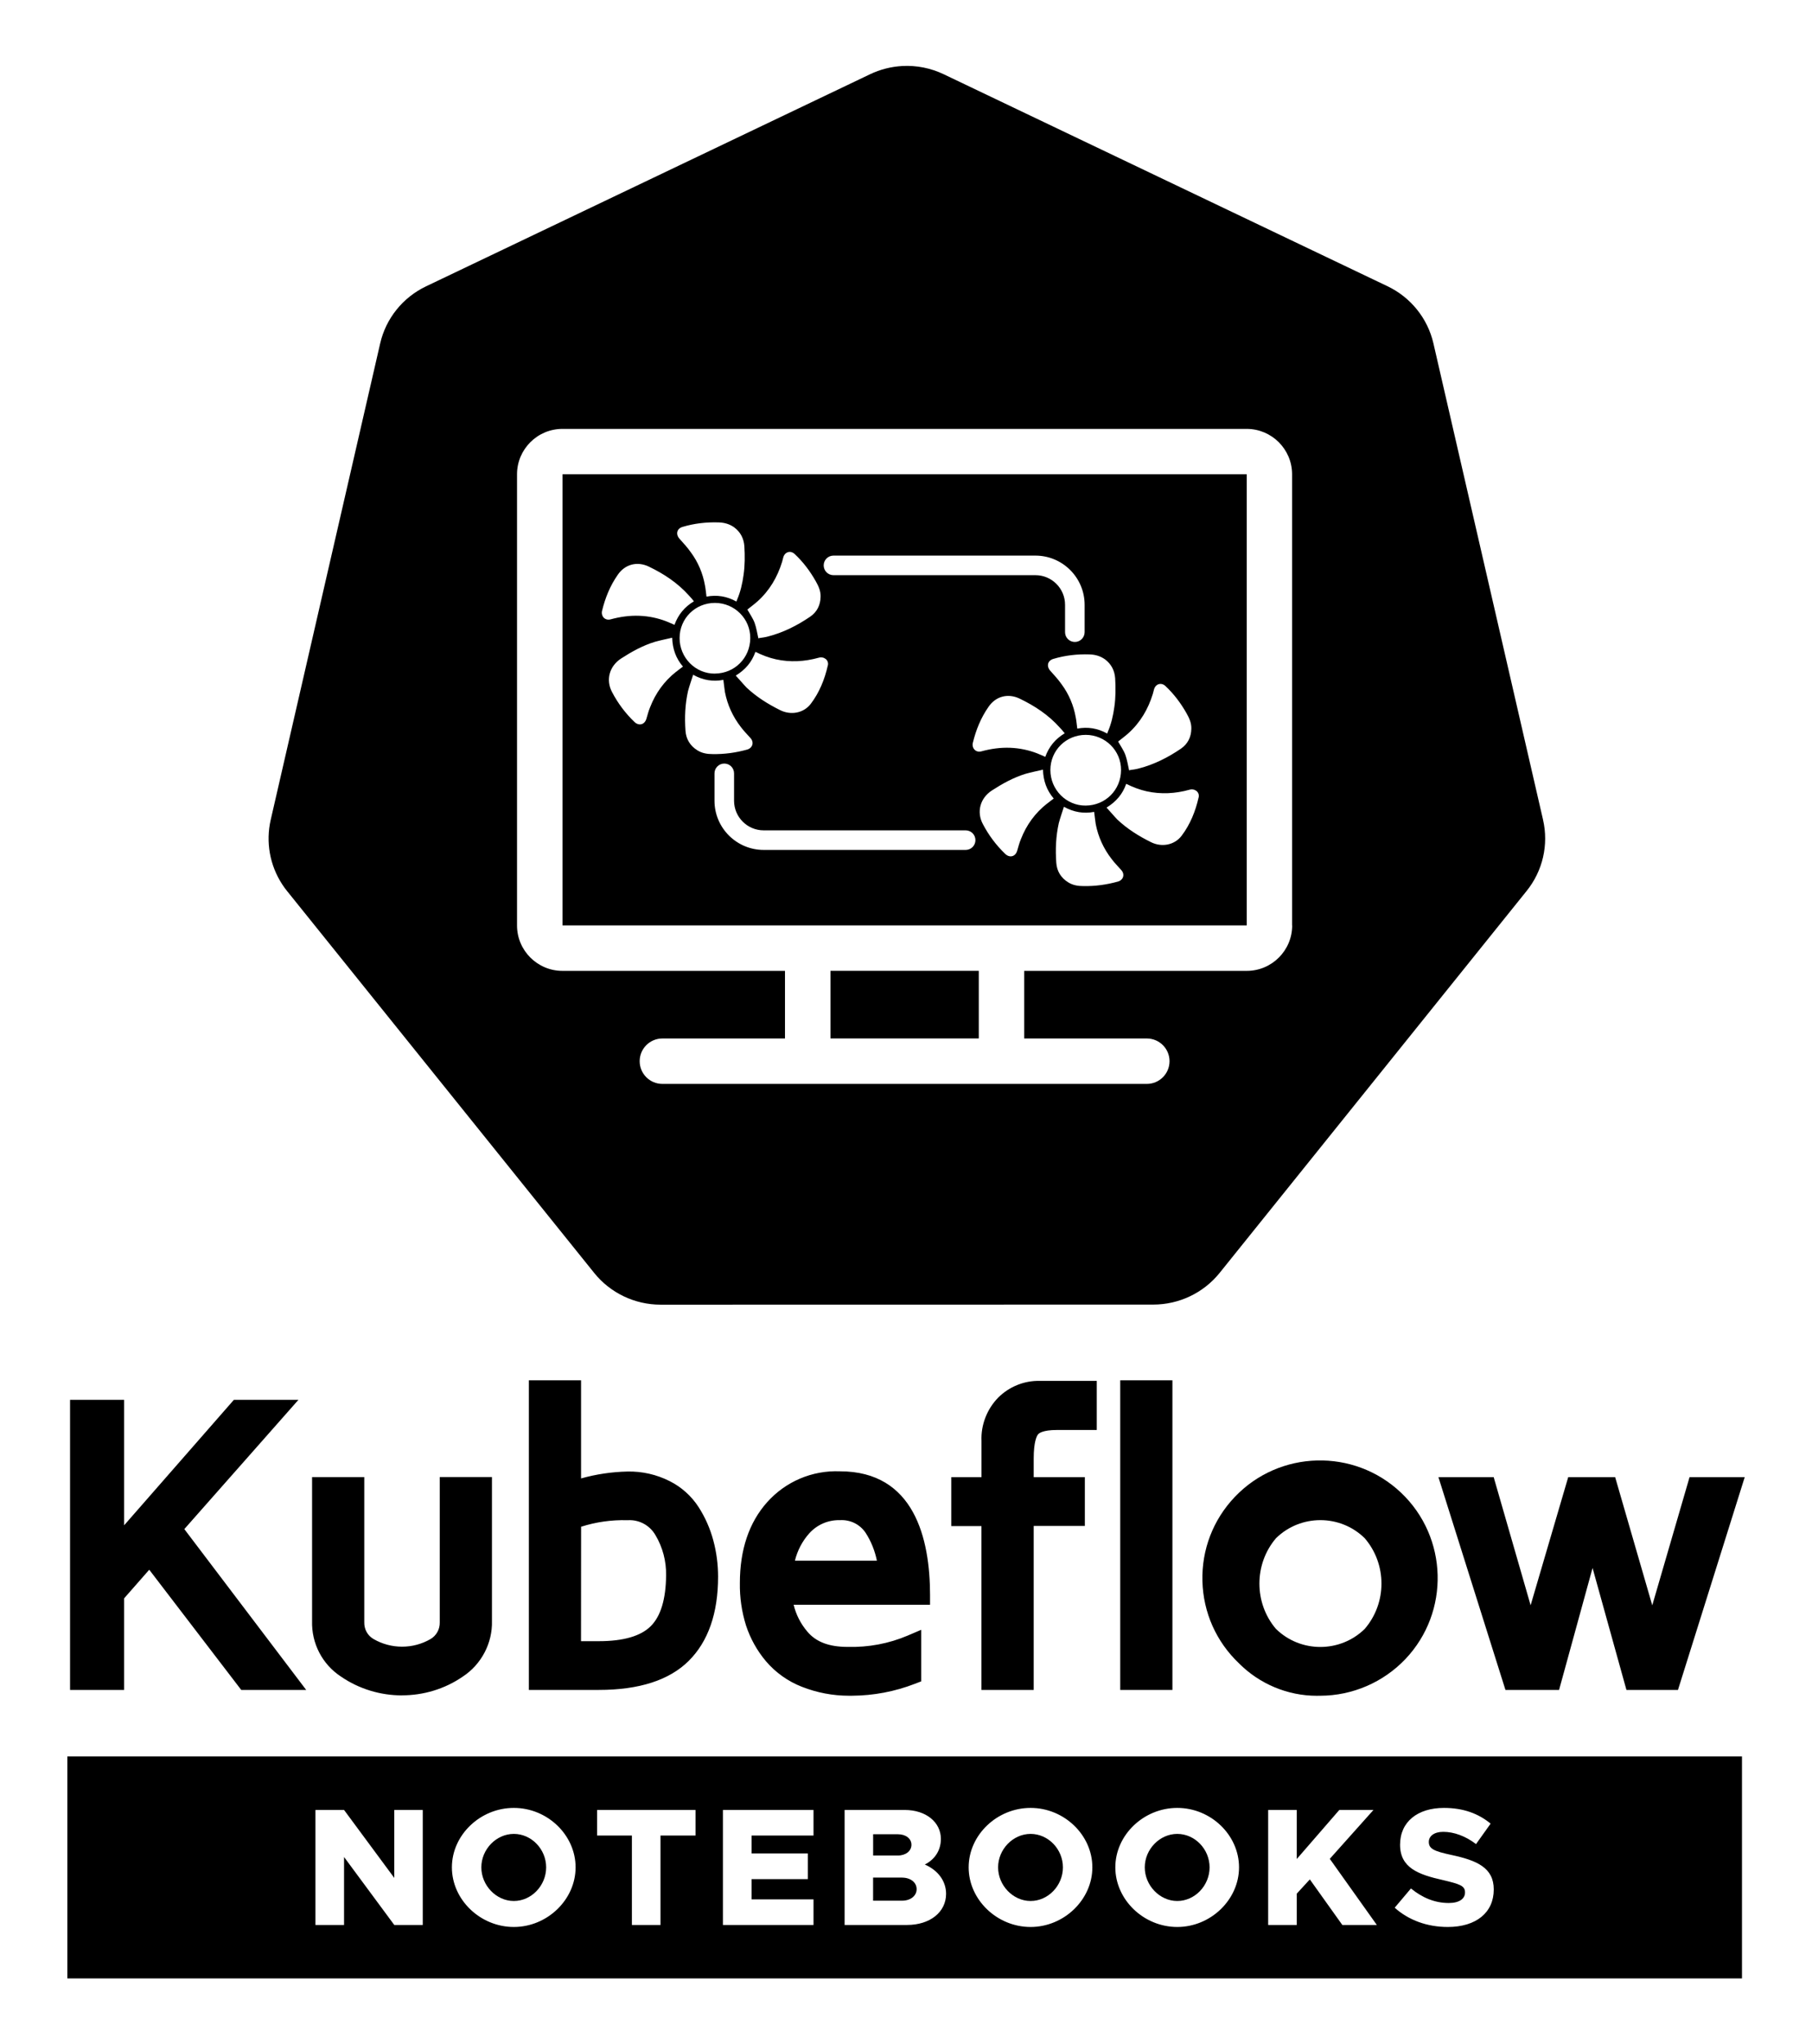 <?xml version="1.0" encoding="UTF-8"?>
<svg id="Layer_1" data-name="Layer 1" xmlns="http://www.w3.org/2000/svg" viewBox="0 0 414.85 468.03">
  <g>
    <rect x="190.13" y="222.26" width="33.96" height="15.48"/>
    <path d="M353.27,187.66l-25.1-109.07c-1.32-5.71-5.19-10.52-10.51-13.06l-101.62-48.54c-2.93-1.4-6.18-2.05-9.43-1.88-2.58.14-5.11.78-7.44,1.9l-101.62,48.54c-5.33,2.54-9.2,7.36-10.51,13.07l-25.06,109.06c-1.17,5.08-.22,10.41,2.63,14.78.34.53.71,1.04,1.11,1.53l70.33,87.45c3.69,4.58,9.28,7.25,15.19,7.25l112.79-.02c5.91,0,11.5-2.66,15.19-7.24l70.3-87.46c3.69-4.58,5.07-10.58,3.75-16.3ZM295.84,211.87c0,5.73-4.66,10.4-10.4,10.4h-50.95v15.48h28.07c2.87,0,5.2,2.33,5.2,5.2s-2.33,5.2-5.2,5.2h-110.91c-2.87,0-5.2-2.33-5.2-5.2s2.33-5.2,5.2-5.2h28.07v-15.48h-50.95c-5.73,0-10.4-4.66-10.4-10.4v-103.28c0-5.73,4.66-10.4,10.4-10.4h156.65c5.73,0,10.4,4.66,10.4,10.4v103.28Z"/>
    <path d="M128.79,108.58v103.28h156.65s0,2.24,0-103.28h-156.65ZM258.32,167.89c2.74-2.47,4.54-5.53,5.62-9.04.09-.31.18-.67.27-1.03.36-1.26,1.66-1.66,2.61-.76,1.93,1.8,3.51,3.91,4.81,6.2.63,1.12,1.17,2.25,1.12,3.6-.04,1.89-.81,3.46-2.38,4.54-2.97,2.02-6.16,3.64-9.67,4.54-.67.18-1.35.27-2.02.36-.04.09-.18.04-.18.04-.27-1.21-.45-2.38-.85-3.51-.4-1.08-1.08-2.02-1.66-3.06.72-.58,1.57-1.21,2.34-1.89ZM256.66,176.34c-.04,4.5-3.55,8.05-8.09,8.09-4.45.04-8.09-3.64-8.09-8.14s3.6-8.05,8.09-8.05,8.14,3.64,8.09,8.09ZM252.97,150.94c1.44,1.08,2.2,2.52,2.34,4.32.13,2.2.13,4.41-.18,6.56-.27,1.98-.72,3.96-1.53,5.8,0,.09-.04.18-.13.31-2.16-1.21-4.45-1.57-6.83-1.12-.13-.9-.18-1.75-.36-2.61-.49-2.74-1.57-5.3-3.24-7.55-.76-1.08-1.66-2.07-2.56-3.06-.94-1.03-.67-2.34.67-2.74,2.7-.81,5.48-1.12,8.27-1.03,1.3.04,2.47.36,3.55,1.12ZM190.82,127.2h46.24c6.21,0,11.26,5.05,11.26,11.26v6.27c0,1.23-1,2.24-2.24,2.24s-2.24-1-2.24-2.24v-6.27c0-3.74-3.04-6.78-6.78-6.78h-46.24c-1.24,0-2.24-1-2.24-2.24s1-2.24,2.24-2.24ZM189.53,152.33c-.72,3.19-1.93,6.2-3.91,8.81-1.66,2.16-4.59,2.65-7.01,1.44-2.79-1.39-5.39-3.01-7.69-5.17-.9-.94-1.62-1.84-2.47-2.74,2.2-1.35,3.69-3.1,4.5-5.44,1.53.76,3.06,1.35,4.68,1.71,3.28.72,6.56.54,9.8-.36,1.21-.36,2.38.54,2.11,1.75ZM163.68,154.22c-4.45.04-8.09-3.64-8.09-8.14s3.6-8.05,8.09-8.05,8.14,3.64,8.09,8.09c-.04,4.5-3.55,8.05-8.09,8.09ZM173.44,137.67c2.74-2.47,4.54-5.53,5.62-9.04.09-.31.18-.67.27-1.03.36-1.26,1.66-1.66,2.61-.76,1.93,1.8,3.51,3.91,4.81,6.2.63,1.12,1.17,2.25,1.12,3.6-.04,1.89-.81,3.46-2.38,4.54-2.97,2.02-6.16,3.64-9.67,4.54-.67.18-1.35.27-2.02.36-.04.09-.18.04-.18.04-.27-1.21-.45-2.38-.85-3.51-.4-1.08-1.08-2.02-1.66-3.06.72-.58,1.57-1.21,2.34-1.89ZM156.26,120.63c2.7-.81,5.48-1.12,8.27-1.03,1.3.04,2.47.36,3.55,1.12,1.44,1.08,2.2,2.52,2.34,4.32.13,2.2.13,4.41-.18,6.56-.27,1.98-.72,3.96-1.53,5.8,0,.09-.04.18-.13.31-2.16-1.21-4.45-1.57-6.83-1.12-.13-.9-.18-1.75-.36-2.61-.49-2.74-1.57-5.3-3.24-7.55-.76-1.08-1.66-2.07-2.56-3.06-.94-1.03-.67-2.34.67-2.74ZM137.83,139.87c.72-2.97,1.84-5.75,3.6-8.27,1.66-2.43,4.45-3.15,7.1-1.89,3.46,1.66,6.61,3.73,9.22,6.65.4.4.72.81,1.12,1.3-2.16,1.3-3.6,3.06-4.45,5.39-.67-.27-1.26-.58-1.89-.81-1.98-.76-4-1.17-6.11-1.26-2.25-.09-4.45.22-6.61.81-1.26.36-2.25-.67-1.98-1.93ZM154.82,153.77c-2.74,2.16-4.72,4.9-5.98,8.14-.36.85-.58,1.75-.85,2.65-.4,1.35-1.71,1.71-2.74.72-2.07-1.98-3.78-4.27-5.12-6.83-1.48-2.79-.63-5.93,2.07-7.69,2.43-1.57,4.95-2.97,7.73-3.82,1.3-.36,2.61-.63,3.96-.94.09,2.56.85,4.72,2.47,6.61-.54.4-1.03.76-1.53,1.17ZM159.68,171.79c-1.66-1.03-2.61-2.56-2.74-4.5-.22-3.06-.09-6.07.58-9.08.31-1.17.76-2.43,1.17-3.73,2.25,1.26,4.54,1.62,6.92,1.17.13.94.22,1.89.36,2.79.58,2.97,1.8,5.62,3.64,8,.67.9,1.48,1.71,2.2,2.52.9.99.49,2.29-.76,2.65-2.61.72-5.21,1.08-7.91,1.03-1.21,0-2.38-.18-3.46-.85ZM221.08,194.58h-46.24c-6.21,0-11.26-5.05-11.26-11.26v-6.27c0-1.23,1-2.24,2.24-2.24s2.24,1,2.24,2.24v6.27c0,3.74,3.04,6.78,6.78,6.78h46.24c1.24,0,2.24,1,2.24,2.24s-1,2.24-2.24,2.24ZM222.72,170.09c.72-2.97,1.84-5.75,3.6-8.27,1.66-2.43,4.45-3.15,7.1-1.89,3.46,1.66,6.61,3.73,9.22,6.65.4.4.72.81,1.12,1.3-2.16,1.3-3.6,3.06-4.45,5.39-.67-.27-1.26-.58-1.89-.81-1.98-.76-4-1.17-6.11-1.26-2.25-.09-4.45.22-6.61.81-1.26.36-2.25-.67-1.98-1.93ZM239.71,183.98c-2.74,2.16-4.72,4.9-5.98,8.14-.36.85-.58,1.75-.85,2.65-.4,1.35-1.71,1.71-2.74.72-2.07-1.98-3.78-4.27-5.12-6.83-1.48-2.79-.63-5.93,2.07-7.69,2.43-1.57,4.95-2.97,7.73-3.82,1.3-.36,2.61-.63,3.96-.94.09,2.56.85,4.72,2.47,6.61-.54.4-1.03.76-1.53,1.17ZM255.94,201.83c-2.61.72-5.21,1.08-7.91,1.03-1.21,0-2.38-.18-3.46-.85-1.66-1.03-2.61-2.56-2.74-4.5-.22-3.06-.09-6.07.58-9.08.31-1.17.76-2.43,1.17-3.73,2.25,1.26,4.54,1.62,6.92,1.17.13.94.22,1.89.36,2.79.58,2.97,1.8,5.62,3.64,8,.67.9,1.48,1.71,2.2,2.52.9.99.49,2.29-.76,2.65ZM274.42,182.55c-.72,3.19-1.93,6.2-3.91,8.81-1.66,2.16-4.59,2.65-7.01,1.44-2.79-1.39-5.39-3.01-7.69-5.17-.9-.94-1.62-1.84-2.47-2.74,2.2-1.35,3.69-3.1,4.5-5.44,1.53.76,3.06,1.35,4.68,1.71,3.28.72,6.56.54,9.8-.36,1.21-.36,2.38.54,2.11,1.75Z"/>
  </g>
  <g>
    <g>
      <path d="M18.26,384.69v-62h7.95v32.41l28.35-32.41h8.86l-24.08,27.27,26.31,34.71h-9.32l-22.04-28.8-8.09,9.21v19.6h-7.95ZM73.67,371.13v-30.75h7.52v31c-.07,2.39,1.18,4.62,3.25,5.8,4.71,2.72,10.52,2.72,15.23,0,2.06-1.2,3.29-3.42,3.23-5.8v-31h7.52v30.72c.13,4.37-2.02,8.5-5.68,10.9-7.66,5.27-17.77,5.27-25.43,0-3.64-2.4-5.77-6.51-5.63-10.87ZM123.29,384.69v-66.46h7.52v23.27c4.14-1.49,8.5-2.3,12.9-2.4,2.98-.06,5.93.61,8.58,1.95,2.35,1.18,4.35,2.97,5.79,5.18,1.38,2.16,2.42,4.53,3.09,7.01.68,2.52,1.02,5.12,1.01,7.73,0,7.78-2.02,13.68-6.06,17.71-4.04,4.02-10.42,6.03-19.13,6.01h-13.69ZM130.8,377.94h6.3c6.25,0,10.73-1.36,13.46-4.08s4.11-7.11,4.15-13.17c.06-3.66-.9-7.27-2.77-10.41-1.72-2.92-4.92-4.64-8.31-4.46-4.37-.11-8.71.61-12.81,2.13l-.03,29.99ZM171.61,362.45c0-7.12,1.89-12.79,5.66-17.03,3.78-4.25,9.27-6.58,14.95-6.35,12.32,0,18.49,8.7,18.5,26.11h-31.59c.27,3.61,1.67,7.03,4.02,9.79,2.39,2.87,6.04,4.3,10.94,4.29,5.01.15,10-.8,14.61-2.77v6.92c-4.36,1.69-8.98,2.56-13.65,2.59-3.64.08-7.27-.56-10.66-1.9-2.83-1.11-5.34-2.89-7.31-5.21-1.85-2.19-3.26-4.72-4.15-7.45-.91-2.91-1.35-5.95-1.3-9ZM179.39,359.52h23.9c-.24-3.51-1.37-6.91-3.28-9.86-1.75-2.54-4.7-4-7.78-3.85-3.27-.04-6.41,1.33-8.6,3.77-2.46,2.76-3.94,6.25-4.21,9.94h-.03Z"/>
      <path d="M194.38,388.22c-3.7,0-7.34-.69-10.82-2.06-3.15-1.23-5.99-3.25-8.19-5.83-2.05-2.43-3.58-5.19-4.57-8.19-.99-3.17-1.46-6.42-1.41-9.71,0-7.64,2.1-13.86,6.22-18.49,4.24-4.76,10.32-7.35,16.69-7.1,17.02,0,20.62,15.4,20.63,28.33v2.22s-31.23,0-31.23,0c.54,2.25,1.6,4.34,3.13,6.14,1.97,2.37,4.98,3.51,9.2,3.51h.04c4.72.13,9.45-.76,13.74-2.59l3.09-1.32v11.8l-1.42.55c-4.62,1.79-9.48,2.71-14.44,2.74-.22,0-.44,0-.66,0ZM191.54,341.27c-4.87,0-9.41,2.03-12.62,5.63-3.39,3.8-5.1,9.03-5.1,15.56v.03c-.04,2.82.36,5.62,1.2,8.31.8,2.43,2.06,4.69,3.73,6.68,1.72,2.02,3.94,3.6,6.42,4.57,3.14,1.23,6.43,1.81,9.8,1.75,3.95-.02,7.8-.67,11.49-1.93v-2.18c-4.01,1.3-8.26,1.92-12.46,1.79-.02,0-.04,0-.05,0-5.47,0-9.71-1.71-12.52-5.09-2.65-3.12-4.22-6.94-4.52-11.04l-.17-2.38h31.73c-.75-21.68-12.35-21.68-16.24-21.68-.23,0-.45-.01-.68-.01ZM92.03,388.14c-4.9,0-9.8-1.44-13.99-4.32-4.26-2.81-6.74-7.58-6.59-12.73v-32.93h11.95v33.21c-.05,1.64.77,3.1,2.14,3.88,4.02,2.32,9.01,2.32,13.02,0,1.35-.79,2.16-2.25,2.12-3.82v-33.28s11.95,0,11.95,0v32.94c.15,5.04-2.4,9.95-6.68,12.75-4.15,2.86-9.03,4.29-13.92,4.29ZM75.88,342.6v28.6c-.11,3.61,1.62,6.96,4.64,8.95,6.89,4.74,16.1,4.74,22.96.02,3.03-1.99,4.83-5.43,4.72-9v-28.57h-3.09v28.78c.09,3.13-1.57,6.11-4.33,7.72-5.39,3.11-12.07,3.11-17.45,0-2.78-1.59-4.45-4.57-4.36-7.78v-28.72h-3.09ZM137.1,386.9s-.08,0-.12,0h-15.9v-70.89h11.95v22.46c3.46-.97,7.03-1.5,10.64-1.58,3.34-.07,6.66.69,9.63,2.19,2.7,1.35,5,3.41,6.64,5.95,1.52,2.37,2.65,4.94,3.37,7.64.73,2.7,1.09,5.5,1.09,8.3,0,8.35-2.26,14.84-6.72,19.27-4.44,4.42-11.36,6.65-20.58,6.65ZM125.5,382.47h11.59c8.01,0,13.88-1.8,17.46-5.36,3.59-3.57,5.41-9,5.41-16.14,0-2.42-.31-4.82-.93-7.15-.61-2.27-1.55-4.41-2.81-6.39-1.21-1.86-2.91-3.39-4.91-4.39-2.33-1.18-4.92-1.77-7.54-1.72-4.17.09-8.28.85-12.2,2.26l-2.97,1.07v-24.21h-3.09v62.03ZM28.42,386.9h-12.38v-66.43h12.38v28.73l25.13-28.73h14.78l-26.13,29.6,27.9,36.82h-14.87l-21.06-27.52-5.75,6.55v20.99ZM20.47,382.47h3.52v-18.23l10.42-11.86,23.02,30.07h3.77l-24.71-32.6,22.03-24.95h-2.95l-31.58,36.09v-36.09h-3.52v57.57ZM137.1,380.16h-8.52l.03-33.74,1.44-.54c4.35-1.62,8.91-2.38,13.55-2.27,4.2-.18,8.11,1.93,10.24,5.55,2.08,3.49,3.15,7.5,3.07,11.57-.05,6.61-1.67,11.56-4.8,14.69-3.14,3.14-8.19,4.73-15.02,4.73ZM133.02,375.73h4.08c5.61,0,9.61-1.16,11.89-3.44,2.29-2.28,3.46-6.19,3.51-11.62.06-3.27-.79-6.47-2.46-9.26-1.31-2.23-3.71-3.52-6.28-3.38h-.09s-.09,0-.09,0c-3.59-.09-7.13.41-10.54,1.5l-.02,26.19ZM205.65,361.73h-26.27v-2.22l-2.18-.16c.3-4.16,1.99-8.15,4.77-11.26,2.6-2.9,6.33-4.52,10.21-4.51,3.86-.17,7.46,1.63,9.64,4.81,2.15,3.31,3.41,7.09,3.67,10.97l.16,2.36ZM182,357.3h18.76c-.46-2.28-1.34-4.48-2.62-6.44-1.29-1.88-3.46-2.97-5.81-2.84h-.07s-.07,0-.07,0c-2.66-.04-5.16,1.07-6.92,3.03-1.59,1.78-2.71,3.94-3.28,6.25Z"/>
    </g>
    <g>
      <path d="M220.01,347.15v-6.77h6.92v-10.51c-.14-3.11,1.02-6.15,3.2-8.38,2.08-2.08,4.93-3.23,7.88-3.16h10.88v6.81h-6.92c-3.06,0-5.08.62-6.05,1.86s-1.47,3.53-1.47,6.92v6.45h11.71v6.74h-11.71v37.56h-7.53v-37.52h-6.91ZM258.69,384.69v-66.46h7.52v66.46h-7.52ZM285.2,379.22c-9.91-9.4-10.33-25.05-.93-34.96,9.4-9.91,25.05-10.33,34.96-.93,9.91,9.4,10.33,25.05.93,34.96-4.66,4.91-11.12,7.7-17.89,7.71-6.39.21-12.57-2.24-17.07-6.78ZM290.52,350.63c-5.91,6.84-5.91,16.97,0,23.81,6.51,6.46,17.02,6.46,23.54,0,5.95-6.82,5.95-16.99,0-23.81-6.51-6.46-17.02-6.46-23.54,0h0ZM332.33,340.38h7.96l10.11,35.06,10.29-35.06h7.42l10.16,35.08,10.2-35.08h7.95l-13.9,44.3h-8.47l-9.46-34.03-9.35,34.03h-8.96l-13.96-44.3Z"/>
      <path d="M301.46,388.23c-6.62,0-13.08-2.68-17.8-7.43-5.21-4.95-8.18-11.63-8.37-18.81-.19-7.19,2.43-14.03,7.38-19.25,10.22-10.78,27.31-11.23,38.09-1.01,10.78,10.22,11.23,27.31,1.01,38.09-5.05,5.32-12.15,8.39-19.49,8.4-.27,0-.55.01-.83.01ZM302.22,338.77c-5.97,0-11.92,2.35-16.34,7.01-4.14,4.36-6.33,10.08-6.17,16.09.16,6.01,2.65,11.6,7.01,15.74l.05.05c4.05,4.09,9.69,6.33,15.42,6.13,6.2-.02,12.14-2.58,16.35-7.02,8.54-9.01,8.16-23.28-.85-31.83-4.35-4.12-9.92-6.17-15.48-6.17ZM384.15,386.9h-11.78l-7.76-27.93-7.67,27.93h-12.27l-15.35-48.73h12.65l8.46,29.34,8.61-29.34h10.74l8.5,29.35,8.54-29.35h12.63l-15.29,48.73ZM378.54,382.47h2.35l12.51-39.87h-3.27l-11.6,39.87ZM375.73,382.47h2.26l-11.55-39.87h-1.79l11.08,39.87ZM350.65,382.47h2.91l10.95-39.87h-2.16l-11.7,39.87ZM347.91,382.47h2.21l-11.5-39.87h-3.27l12.56,39.87ZM268.42,386.9h-11.95v-70.89h11.95v70.89ZM260.91,382.47h3.09v-62.03h-3.09v62.03ZM236.66,386.9h-11.96v-37.52h-6.91v-11.21h6.92v-8.29c-.16-3.61,1.23-7.27,3.83-9.92,2.52-2.52,6-3.91,9.51-3.82h13.05s0,11.24,0,11.24h-9.14c-3.26,0-4.12.77-4.31,1.01-.3.38-.99,1.68-.99,5.55v4.24h11.71v11.17h-11.71v37.56ZM229.13,382.47h3.1v-37.56h11.71v-2.31h-11.71v-8.67c0-3.92.64-6.63,1.94-8.29,1.43-1.82,3.98-2.7,7.79-2.7h4.71v-2.38h-8.67c-2.41-.06-4.66.86-6.31,2.51-1.73,1.77-2.66,4.22-2.55,6.71v12.82s-6.92,0-6.92,0v2.34h6.91v37.53ZM302.29,381.48c-4.83,0-9.65-1.82-13.33-5.47l-.12-.13c-6.57-7.61-6.57-19.1,0-26.71l.12-.12c7.35-7.29,19.31-7.29,26.66,0l.11.12c6.64,7.62,6.64,19.11,0,26.72l-.11.12c-3.67,3.64-8.5,5.47-13.33,5.47ZM292.14,372.93c5.61,5.5,14.68,5.5,20.3,0,5.12-5.94,5.12-14.84,0-20.78-5.61-5.51-14.68-5.51-20.3,0-5.07,5.94-5.07,14.85,0,20.79Z"/>
    </g>
  </g>
  <g>
    <path d="M269.53,419.85c-4.03,0-7.44,3.53-7.44,7.66s3.41,7.7,7.44,7.7,7.4-3.53,7.4-7.7-3.37-7.66-7.4-7.66Z"/>
    <path d="M235.95,419.85c-4.03,0-7.44,3.53-7.44,7.66s3.41,7.7,7.44,7.7,7.4-3.53,7.4-7.7-3.37-7.66-7.4-7.66Z"/>
    <path d="M208.67,422.34c0-1.42-1.3-2.41-3.1-2.41h-5.67v4.87h5.67c1.8,0,3.1-1.04,3.1-2.45Z"/>
    <path d="M206.52,429.85h-6.63v5.29h6.63c1.95,0,3.34-1.11,3.34-2.64s-1.38-2.64-3.34-2.64Z"/>
    <path d="M117.64,419.85c-4.03,0-7.44,3.53-7.44,7.66s3.41,7.7,7.44,7.7,7.4-3.53,7.4-7.7-3.37-7.66-7.4-7.66Z"/>
    <path d="M15.42,402.12v50.82h383.4v-50.82H15.42ZM96.79,440.7h-6.52l-11.5-15.56v15.56h-6.55v-26.33h6.55l11.5,15.56v-15.56h6.52v26.33ZM117.64,441.16c-7.7,0-14.18-6.25-14.18-13.65s6.48-13.61,14.18-13.61,14.14,6.21,14.14,13.61-6.48,13.65-14.14,13.65ZM159.23,420.23h-8.01v20.47h-6.55v-20.47h-7.97v-5.86h22.54v5.86ZM186.25,420.23h-14.18v4.1h12.88v5.87h-12.88v4.64h14.18v5.86h-20.74v-26.33h20.74v5.86ZM207.67,440.7h-14.3v-26.33h13.76c4.87,0,8.28,2.8,8.28,6.63,0,2.61-1.38,4.71-3.68,5.86,3.07,1.34,4.87,3.83,4.87,6.71,0,4.22-3.72,7.13-8.93,7.13ZM235.95,441.16c-7.7,0-14.18-6.25-14.18-13.65s6.48-13.61,14.18-13.61,14.14,6.21,14.14,13.61-6.48,13.65-14.14,13.65ZM269.53,441.16c-7.7,0-14.18-6.25-14.18-13.65s6.48-13.61,14.18-13.61,14.14,6.21,14.14,13.61-6.48,13.65-14.14,13.65ZM307.32,440.7l-7.44-10.43-2.99,3.26v7.17h-6.55v-26.33h6.55v11.23l9.74-11.23h7.82l-10,11.19,10.77,15.14h-7.9ZM331.46,441.16c-4.68,0-8.93-1.53-12.15-4.41l3.72-4.41c2.57,2.11,5.44,3.33,8.66,3.33,2.45,0,3.72-1,3.72-2.41,0-1.57-1.23-1.92-5.06-2.84-5.63-1.26-9.81-2.8-9.81-8.09s4.06-8.43,10.04-8.43c4.45,0,7.9,1.3,10.69,3.6l-3.34,4.68c-2.41-1.84-5.06-2.8-7.51-2.8-2.11,0-3.3,1-3.3,2.3,0,1.61,1.26,2.15,5.17,2.99,5.9,1.26,9.7,2.95,9.7,7.9,0,5.29-4.02,8.59-10.54,8.59Z"/>
  </g>
</svg>